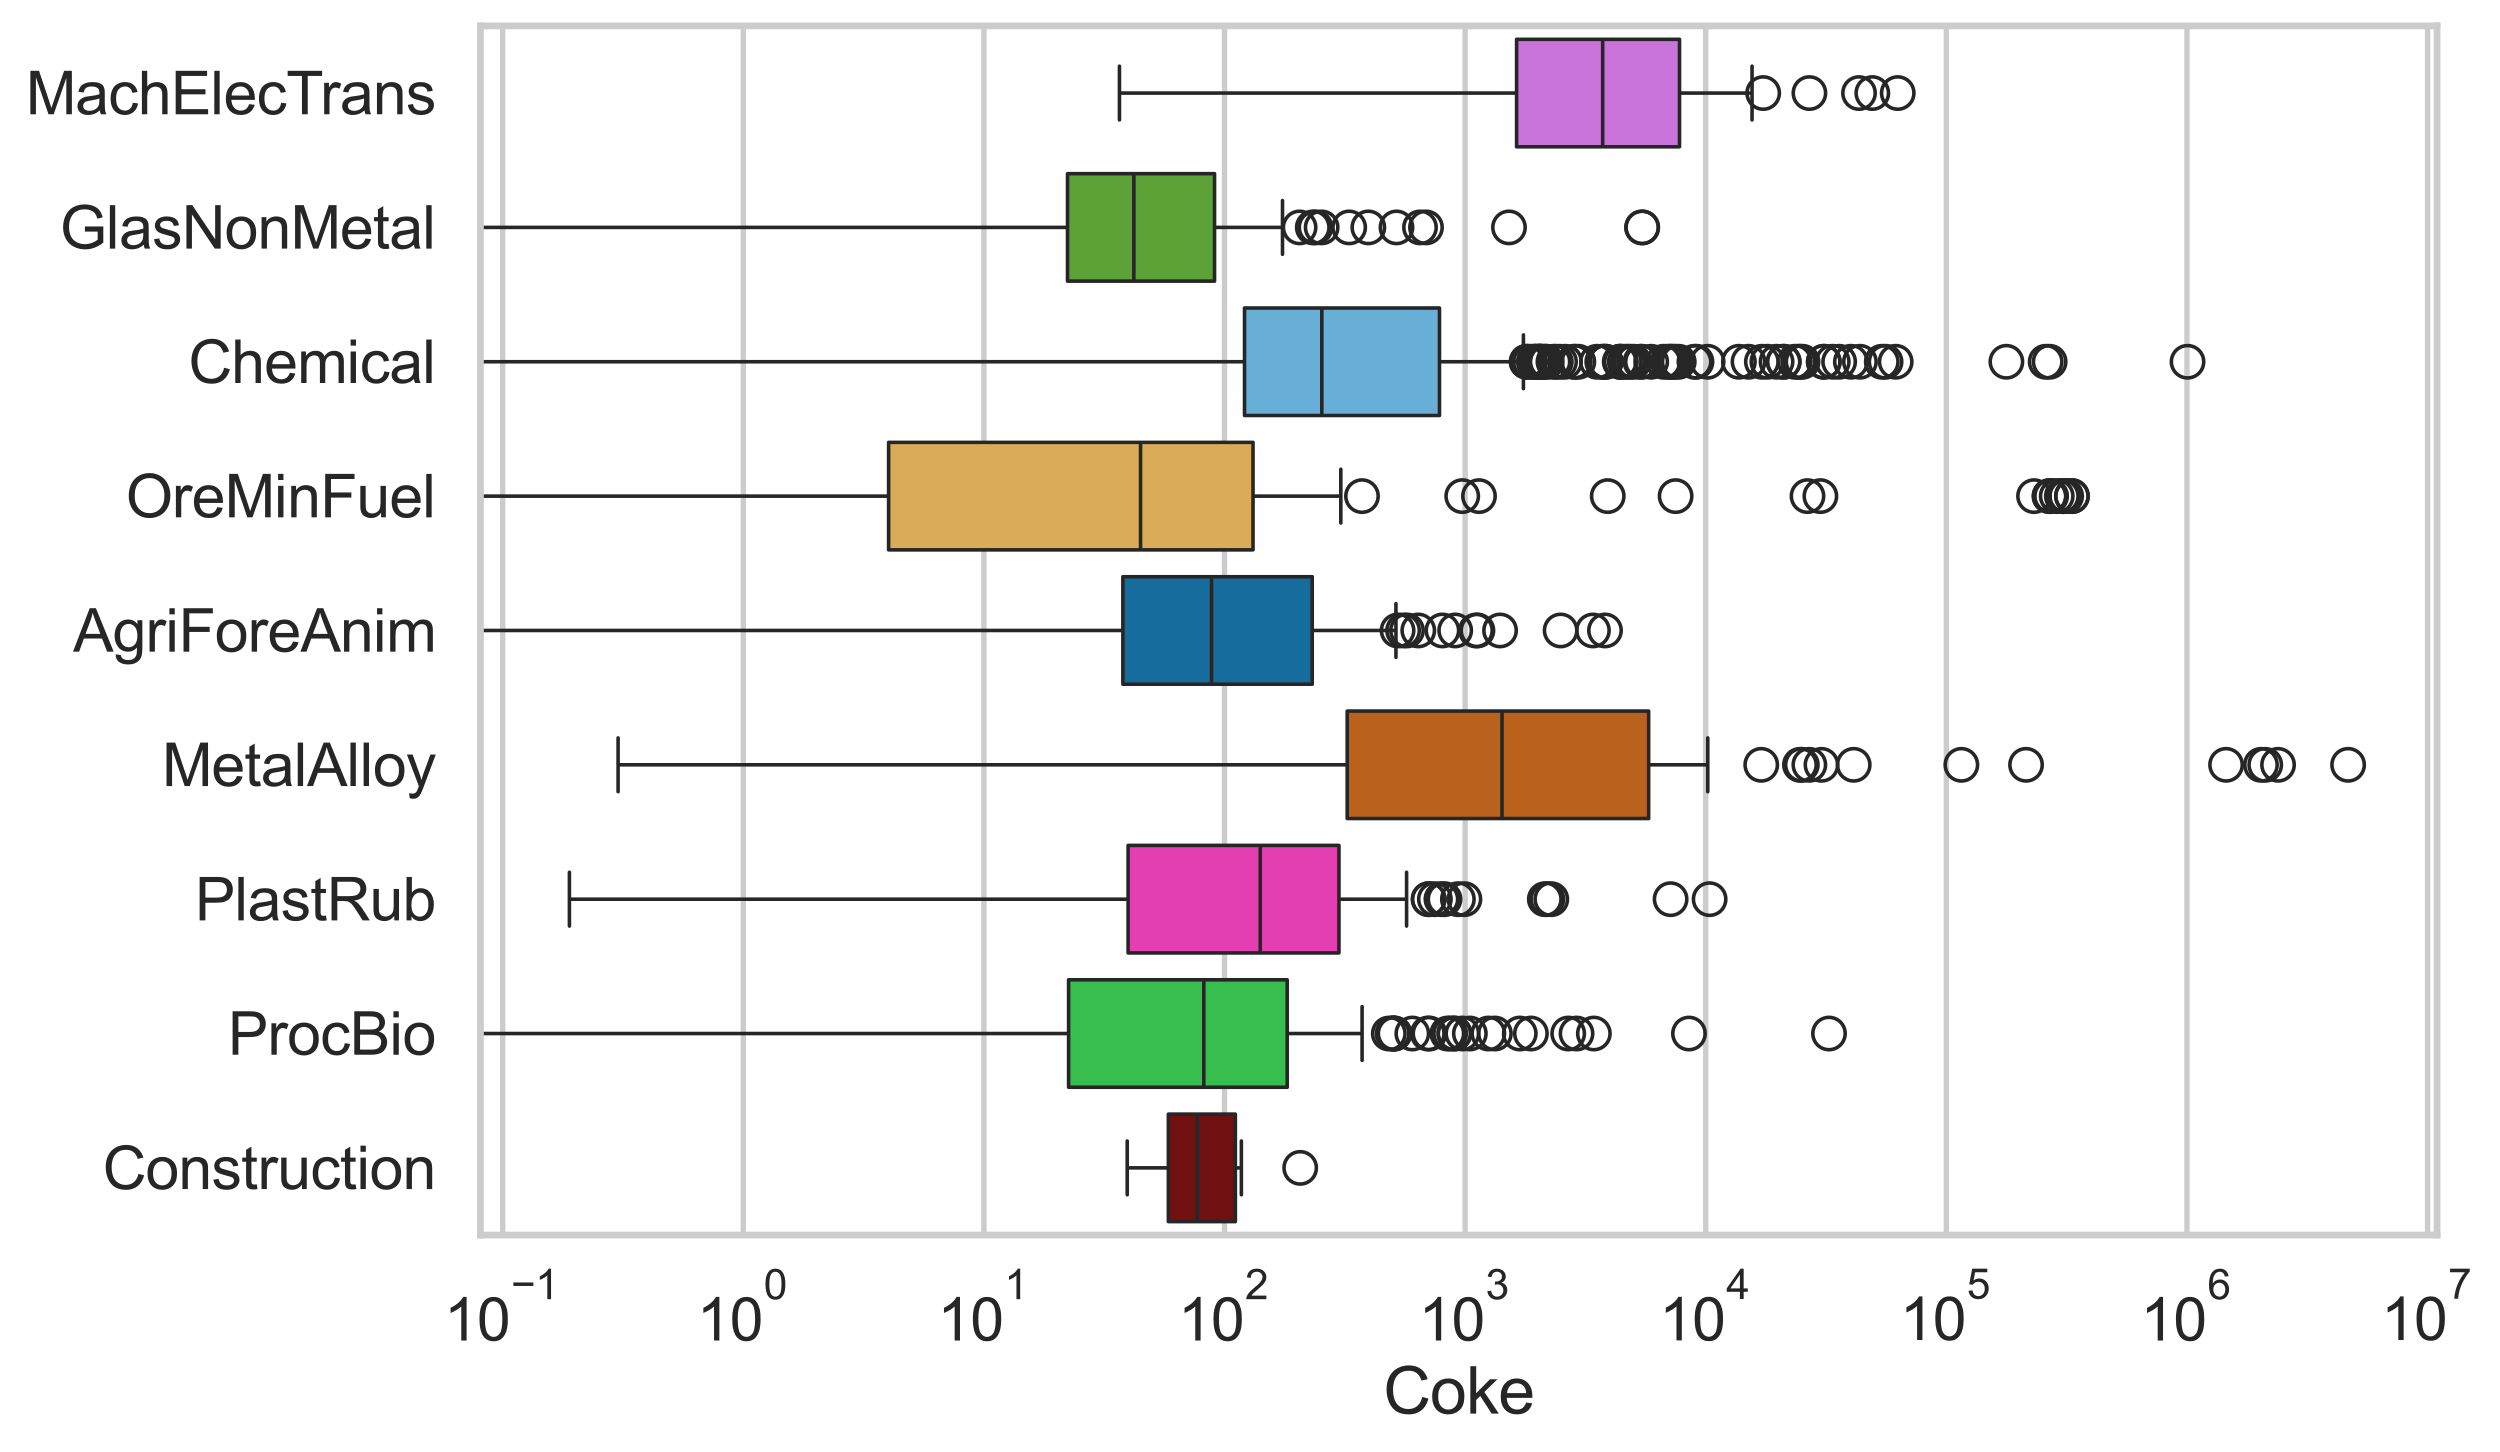 <?xml version="1.0" encoding="utf-8" standalone="no"?>
<!DOCTYPE svg PUBLIC "-//W3C//DTD SVG 1.1//EN"
  "http://www.w3.org/Graphics/SVG/1.1/DTD/svg11.dtd">
<svg xmlns:xlink="http://www.w3.org/1999/xlink" width="695.647pt" height="404.121pt" viewBox="0 0 695.647 404.121" xmlns="http://www.w3.org/2000/svg" version="1.1">
 <defs>
  <style type="text/css">*{stroke-linejoin: round; stroke-linecap: butt}</style>
 </defs>
 <g id="figure_1">
  <g id="patch_1">
   <path d="M 0 404.121 
L 695.647 404.121 
L 695.647 0 
L 0 0 
z
" style="fill: #ffffff"/>
  </g>
  <g id="axes_1">
   <g id="patch_2">
    <path d="M 133.697 343.665 
L 678.13 343.665 
L 678.13 7.2 
L 133.697 7.2 
z
" style="fill: #ffffff"/>
   </g>
   <g id="matplotlib.axis_1">
    <g id="xtick_1">
     <g id="line2d_1">
      <path d="M 139.877 343.665 
L 139.877 7.2 
" clip-path="url(#p44dc397364)" style="fill: none; stroke: #cccccc; stroke-width: 1.5; stroke-linecap: round"/>
     </g>
     <g id="text_1">
      <!-- $\mathdefault{10^{-1}}$ -->
      <g style="fill: #262626" transform="translate(123.542 373.18) scale(0.165 -0.165)">
       <defs>
        <path id="ArialMT-31" d="M 2384 0 
L 1822 0 
L 1822 3584 
Q 1619 3391 1289 3197 
Q 959 3003 697 2906 
L 697 3450 
Q 1169 3672 1522 3987 
Q 1875 4303 2022 4600 
L 2384 4600 
L 2384 0 
z
" transform="scale(0.016)"/>
        <path id="ArialMT-30" d="M 266 2259 
Q 266 3072 433 3567 
Q 600 4063 929 4331 
Q 1259 4600 1759 4600 
Q 2128 4600 2406 4451 
Q 2684 4303 2865 4023 
Q 3047 3744 3150 3342 
Q 3253 2941 3253 2259 
Q 3253 1453 3087 958 
Q 2922 463 2592 192 
Q 2263 -78 1759 -78 
Q 1097 -78 719 397 
Q 266 969 266 2259 
z
M 844 2259 
Q 844 1131 1108 757 
Q 1372 384 1759 384 
Q 2147 384 2411 759 
Q 2675 1134 2675 2259 
Q 2675 3391 2411 3762 
Q 2147 4134 1753 4134 
Q 1366 4134 1134 3806 
Q 844 3388 844 2259 
z
" transform="scale(0.016)"/>
        <path id="ArialMT-2212" d="M 3381 1997 
L 356 1997 
L 356 2522 
L 3381 2522 
L 3381 1997 
z
" transform="scale(0.016)"/>
       </defs>
       <use xlink:href="#ArialMT-31" transform="translate(0 0.994)"/>
       <use xlink:href="#ArialMT-30" transform="translate(55.615 0.994)"/>
       <use xlink:href="#ArialMT-2212" transform="translate(112.973 70.688) scale(0.7)"/>
       <use xlink:href="#ArialMT-31" transform="translate(153.852 70.688) scale(0.7)"/>
      </g>
     </g>
    </g>
    <g id="xtick_2">
     <g id="line2d_2">
      <path d="M 206.829 343.665 
L 206.829 7.2 
" clip-path="url(#p44dc397364)" style="fill: none; stroke: #cccccc; stroke-width: 1.5; stroke-linecap: round"/>
     </g>
     <g id="text_2">
      <!-- $\mathdefault{10^{0}}$ -->
      <g style="fill: #262626" transform="translate(193.876 373.18) scale(0.165 -0.165)">
       <use xlink:href="#ArialMT-31" transform="translate(0 0.994)"/>
       <use xlink:href="#ArialMT-30" transform="translate(55.615 0.994)"/>
       <use xlink:href="#ArialMT-30" transform="translate(112.973 70.688) scale(0.7)"/>
      </g>
     </g>
    </g>
    <g id="xtick_3">
     <g id="line2d_3">
      <path d="M 273.781 343.665 
L 273.781 7.2 
" clip-path="url(#p44dc397364)" style="fill: none; stroke: #cccccc; stroke-width: 1.5; stroke-linecap: round"/>
     </g>
     <g id="text_3">
      <!-- $\mathdefault{10^{1}}$ -->
      <g style="fill: #262626" transform="translate(260.829 373.18) scale(0.165 -0.165)">
       <use xlink:href="#ArialMT-31" transform="translate(0 0.994)"/>
       <use xlink:href="#ArialMT-30" transform="translate(55.615 0.994)"/>
       <use xlink:href="#ArialMT-31" transform="translate(112.973 70.688) scale(0.7)"/>
      </g>
     </g>
    </g>
    <g id="xtick_4">
     <g id="line2d_4">
      <path d="M 340.733 343.665 
L 340.733 7.2 
" clip-path="url(#p44dc397364)" style="fill: none; stroke: #cccccc; stroke-width: 1.5; stroke-linecap: round"/>
     </g>
     <g id="text_4">
      <!-- $\mathdefault{10^{2}}$ -->
      <g style="fill: #262626" transform="translate(327.781 373.18) scale(0.165 -0.165)">
       <defs>
        <path id="ArialMT-32" d="M 3222 541 
L 3222 0 
L 194 0 
Q 188 203 259 391 
Q 375 700 629 1000 
Q 884 1300 1366 1694 
Q 2113 2306 2375 2664 
Q 2638 3022 2638 3341 
Q 2638 3675 2398 3904 
Q 2159 4134 1775 4134 
Q 1369 4134 1125 3890 
Q 881 3647 878 3216 
L 300 3275 
Q 359 3922 746 4261 
Q 1134 4600 1788 4600 
Q 2447 4600 2831 4234 
Q 3216 3869 3216 3328 
Q 3216 3053 3103 2787 
Q 2991 2522 2730 2228 
Q 2469 1934 1863 1422 
Q 1356 997 1212 845 
Q 1069 694 975 541 
L 3222 541 
z
" transform="scale(0.016)"/>
       </defs>
       <use xlink:href="#ArialMT-31" transform="translate(0 0.994)"/>
       <use xlink:href="#ArialMT-30" transform="translate(55.615 0.994)"/>
       <use xlink:href="#ArialMT-32" transform="translate(112.973 70.688) scale(0.7)"/>
      </g>
     </g>
    </g>
    <g id="xtick_5">
     <g id="line2d_5">
      <path d="M 407.685 343.665 
L 407.685 7.2 
" clip-path="url(#p44dc397364)" style="fill: none; stroke: #cccccc; stroke-width: 1.5; stroke-linecap: round"/>
     </g>
     <g id="text_5">
      <!-- $\mathdefault{10^{3}}$ -->
      <g style="fill: #262626" transform="translate(394.733 373.18) scale(0.165 -0.165)">
       <defs>
        <path id="ArialMT-33" d="M 269 1209 
L 831 1284 
Q 928 806 1161 595 
Q 1394 384 1728 384 
Q 2125 384 2398 659 
Q 2672 934 2672 1341 
Q 2672 1728 2419 1979 
Q 2166 2231 1775 2231 
Q 1616 2231 1378 2169 
L 1441 2663 
Q 1497 2656 1531 2656 
Q 1891 2656 2178 2843 
Q 2466 3031 2466 3422 
Q 2466 3731 2256 3934 
Q 2047 4138 1716 4138 
Q 1388 4138 1169 3931 
Q 950 3725 888 3313 
L 325 3413 
Q 428 3978 793 4289 
Q 1159 4600 1703 4600 
Q 2078 4600 2393 4439 
Q 2709 4278 2876 4000 
Q 3044 3722 3044 3409 
Q 3044 3113 2884 2869 
Q 2725 2625 2413 2481 
Q 2819 2388 3044 2092 
Q 3269 1797 3269 1353 
Q 3269 753 2831 336 
Q 2394 -81 1725 -81 
Q 1122 -81 723 278 
Q 325 638 269 1209 
z
" transform="scale(0.016)"/>
       </defs>
       <use xlink:href="#ArialMT-31" transform="translate(0 0.994)"/>
       <use xlink:href="#ArialMT-30" transform="translate(55.615 0.994)"/>
       <use xlink:href="#ArialMT-33" transform="translate(112.973 70.688) scale(0.7)"/>
      </g>
     </g>
    </g>
    <g id="xtick_6">
     <g id="line2d_6">
      <path d="M 474.638 343.665 
L 474.638 7.2 
" clip-path="url(#p44dc397364)" style="fill: none; stroke: #cccccc; stroke-width: 1.5; stroke-linecap: round"/>
     </g>
     <g id="text_6">
      <!-- $\mathdefault{10^{4}}$ -->
      <g style="fill: #262626" transform="translate(461.685 373.015) scale(0.165 -0.165)">
       <defs>
        <path id="ArialMT-34" d="M 2069 0 
L 2069 1097 
L 81 1097 
L 81 1613 
L 2172 4581 
L 2631 4581 
L 2631 1613 
L 3250 1613 
L 3250 1097 
L 2631 1097 
L 2631 0 
L 2069 0 
z
M 2069 1613 
L 2069 3678 
L 634 1613 
L 2069 1613 
z
" transform="scale(0.016)"/>
       </defs>
       <use xlink:href="#ArialMT-31" transform="translate(0 0.202)"/>
       <use xlink:href="#ArialMT-30" transform="translate(55.615 0.202)"/>
       <use xlink:href="#ArialMT-34" transform="translate(112.973 69.895) scale(0.7)"/>
      </g>
     </g>
    </g>
    <g id="xtick_7">
     <g id="line2d_7">
      <path d="M 541.59 343.665 
L 541.59 7.2 
" clip-path="url(#p44dc397364)" style="fill: none; stroke: #cccccc; stroke-width: 1.5; stroke-linecap: round"/>
     </g>
     <g id="text_7">
      <!-- $\mathdefault{10^{5}}$ -->
      <g style="fill: #262626" transform="translate(528.637 373.015) scale(0.165 -0.165)">
       <defs>
        <path id="ArialMT-35" d="M 266 1200 
L 856 1250 
Q 922 819 1161 601 
Q 1400 384 1738 384 
Q 2144 384 2425 690 
Q 2706 997 2706 1503 
Q 2706 1984 2436 2262 
Q 2166 2541 1728 2541 
Q 1456 2541 1237 2417 
Q 1019 2294 894 2097 
L 366 2166 
L 809 4519 
L 3088 4519 
L 3088 3981 
L 1259 3981 
L 1013 2750 
Q 1425 3038 1878 3038 
Q 2478 3038 2890 2622 
Q 3303 2206 3303 1553 
Q 3303 931 2941 478 
Q 2500 -78 1738 -78 
Q 1113 -78 717 272 
Q 322 622 266 1200 
z
" transform="scale(0.016)"/>
       </defs>
       <use xlink:href="#ArialMT-31" transform="translate(0 0.88)"/>
       <use xlink:href="#ArialMT-30" transform="translate(55.615 0.88)"/>
       <use xlink:href="#ArialMT-35" transform="translate(112.973 70.573) scale(0.7)"/>
      </g>
     </g>
    </g>
    <g id="xtick_8">
     <g id="line2d_8">
      <path d="M 608.542 343.665 
L 608.542 7.2 
" clip-path="url(#p44dc397364)" style="fill: none; stroke: #cccccc; stroke-width: 1.5; stroke-linecap: round"/>
     </g>
     <g id="text_8">
      <!-- $\mathdefault{10^{6}}$ -->
      <g style="fill: #262626" transform="translate(595.589 373.18) scale(0.165 -0.165)">
       <defs>
        <path id="ArialMT-36" d="M 3184 3459 
L 2625 3416 
Q 2550 3747 2413 3897 
Q 2184 4138 1850 4138 
Q 1581 4138 1378 3988 
Q 1113 3794 959 3422 
Q 806 3050 800 2363 
Q 1003 2672 1297 2822 
Q 1591 2972 1913 2972 
Q 2475 2972 2870 2558 
Q 3266 2144 3266 1488 
Q 3266 1056 3080 686 
Q 2894 316 2569 119 
Q 2244 -78 1831 -78 
Q 1128 -78 684 439 
Q 241 956 241 2144 
Q 241 3472 731 4075 
Q 1159 4600 1884 4600 
Q 2425 4600 2770 4297 
Q 3116 3994 3184 3459 
z
M 888 1484 
Q 888 1194 1011 928 
Q 1134 663 1356 523 
Q 1578 384 1822 384 
Q 2178 384 2434 671 
Q 2691 959 2691 1453 
Q 2691 1928 2437 2201 
Q 2184 2475 1800 2475 
Q 1419 2475 1153 2201 
Q 888 1928 888 1484 
z
" transform="scale(0.016)"/>
       </defs>
       <use xlink:href="#ArialMT-31" transform="translate(0 0.994)"/>
       <use xlink:href="#ArialMT-30" transform="translate(55.615 0.994)"/>
       <use xlink:href="#ArialMT-36" transform="translate(112.973 70.688) scale(0.7)"/>
      </g>
     </g>
    </g>
    <g id="xtick_9">
     <g id="line2d_9">
      <path d="M 675.494 343.665 
L 675.494 7.2 
" clip-path="url(#p44dc397364)" style="fill: none; stroke: #cccccc; stroke-width: 1.5; stroke-linecap: round"/>
     </g>
     <g id="text_9">
      <!-- $\mathdefault{10^{7}}$ -->
      <g style="fill: #262626" transform="translate(662.542 373.015) scale(0.165 -0.165)">
       <defs>
        <path id="ArialMT-37" d="M 303 3981 
L 303 4522 
L 3269 4522 
L 3269 4084 
Q 2831 3619 2401 2847 
Q 1972 2075 1738 1259 
Q 1569 684 1522 0 
L 944 0 
Q 953 541 1156 1306 
Q 1359 2072 1739 2783 
Q 2119 3494 2547 3981 
L 303 3981 
z
" transform="scale(0.016)"/>
       </defs>
       <use xlink:href="#ArialMT-31" transform="translate(0 0.847)"/>
       <use xlink:href="#ArialMT-30" transform="translate(55.615 0.847)"/>
       <use xlink:href="#ArialMT-37" transform="translate(112.973 70.541) scale(0.7)"/>
      </g>
     </g>
    </g>
    <g id="xtick_10"/>
    <g id="xtick_11"/>
    <g id="xtick_12"/>
    <g id="xtick_13"/>
    <g id="xtick_14"/>
    <g id="xtick_15"/>
    <g id="xtick_16"/>
    <g id="xtick_17"/>
    <g id="xtick_18"/>
    <g id="xtick_19"/>
    <g id="xtick_20"/>
    <g id="xtick_21"/>
    <g id="xtick_22"/>
    <g id="xtick_23"/>
    <g id="xtick_24"/>
    <g id="xtick_25"/>
    <g id="xtick_26"/>
    <g id="xtick_27"/>
    <g id="xtick_28"/>
    <g id="xtick_29"/>
    <g id="xtick_30"/>
    <g id="xtick_31"/>
    <g id="xtick_32"/>
    <g id="xtick_33"/>
    <g id="xtick_34"/>
    <g id="xtick_35"/>
    <g id="xtick_36"/>
    <g id="xtick_37"/>
    <g id="xtick_38"/>
    <g id="xtick_39"/>
    <g id="xtick_40"/>
    <g id="xtick_41"/>
    <g id="xtick_42"/>
    <g id="xtick_43"/>
    <g id="xtick_44"/>
    <g id="xtick_45"/>
    <g id="xtick_46"/>
    <g id="xtick_47"/>
    <g id="xtick_48"/>
    <g id="xtick_49"/>
    <g id="xtick_50"/>
    <g id="xtick_51"/>
    <g id="xtick_52"/>
    <g id="xtick_53"/>
    <g id="xtick_54"/>
    <g id="xtick_55"/>
    <g id="xtick_56"/>
    <g id="xtick_57"/>
    <g id="xtick_58"/>
    <g id="xtick_59"/>
    <g id="xtick_60"/>
    <g id="xtick_61"/>
    <g id="xtick_62"/>
    <g id="xtick_63"/>
    <g id="xtick_64"/>
    <g id="xtick_65"/>
    <g id="xtick_66"/>
    <g id="xtick_67"/>
    <g id="xtick_68"/>
    <g id="xtick_69"/>
    <g id="xtick_70"/>
    <g id="xtick_71"/>
    <g id="xtick_72"/>
    <g id="xtick_73"/>
    <g id="xtick_74"/>
    <g id="text_10">
     <!-- Coke -->
     <g style="fill: #262626" transform="translate(384.904 393.344) scale(0.18 -0.18)">
      <defs>
       <path id="ArialMT-43" d="M 3763 1606 
L 4369 1453 
Q 4178 706 3683 314 
Q 3188 -78 2472 -78 
Q 1731 -78 1267 223 
Q 803 525 561 1097 
Q 319 1669 319 2325 
Q 319 3041 592 3573 
Q 866 4106 1370 4382 
Q 1875 4659 2481 4659 
Q 3169 4659 3637 4309 
Q 4106 3959 4291 3325 
L 3694 3184 
Q 3534 3684 3231 3912 
Q 2928 4141 2469 4141 
Q 1941 4141 1586 3887 
Q 1231 3634 1087 3207 
Q 944 2781 944 2328 
Q 944 1744 1114 1308 
Q 1284 872 1643 656 
Q 2003 441 2422 441 
Q 2931 441 3284 734 
Q 3638 1028 3763 1606 
z
" transform="scale(0.016)"/>
       <path id="ArialMT-6f" d="M 213 1659 
Q 213 2581 725 3025 
Q 1153 3394 1769 3394 
Q 2453 3394 2887 2945 
Q 3322 2497 3322 1706 
Q 3322 1066 3130 698 
Q 2938 331 2570 128 
Q 2203 -75 1769 -75 
Q 1072 -75 642 372 
Q 213 819 213 1659 
z
M 791 1659 
Q 791 1022 1069 705 
Q 1347 388 1769 388 
Q 2188 388 2466 706 
Q 2744 1025 2744 1678 
Q 2744 2294 2464 2611 
Q 2184 2928 1769 2928 
Q 1347 2928 1069 2612 
Q 791 2297 791 1659 
z
" transform="scale(0.016)"/>
       <path id="ArialMT-6b" d="M 425 0 
L 425 4581 
L 988 4581 
L 988 1969 
L 2319 3319 
L 3047 3319 
L 1778 2088 
L 3175 0 
L 2481 0 
L 1384 1697 
L 988 1316 
L 988 0 
L 425 0 
z
" transform="scale(0.016)"/>
       <path id="ArialMT-65" d="M 2694 1069 
L 3275 997 
Q 3138 488 2766 206 
Q 2394 -75 1816 -75 
Q 1088 -75 661 373 
Q 234 822 234 1631 
Q 234 2469 665 2931 
Q 1097 3394 1784 3394 
Q 2450 3394 2872 2941 
Q 3294 2488 3294 1666 
Q 3294 1616 3291 1516 
L 816 1516 
Q 847 969 1125 678 
Q 1403 388 1819 388 
Q 2128 388 2347 550 
Q 2566 713 2694 1069 
z
M 847 1978 
L 2700 1978 
Q 2663 2397 2488 2606 
Q 2219 2931 1791 2931 
Q 1403 2931 1139 2672 
Q 875 2413 847 1978 
z
" transform="scale(0.016)"/>
      </defs>
      <use xlink:href="#ArialMT-43"/>
      <use xlink:href="#ArialMT-6f" transform="translate(72.217 0)"/>
      <use xlink:href="#ArialMT-6b" transform="translate(127.832 0)"/>
      <use xlink:href="#ArialMT-65" transform="translate(177.832 0)"/>
     </g>
    </g>
   </g>
   <g id="matplotlib.axis_2">
    <g id="ytick_1">
     <g id="text_11">
      <!-- MachElecTrans -->
      <g style="fill: #262626" transform="translate(7.2 31.798) scale(0.165 -0.165)">
       <defs>
        <path id="ArialMT-4d" d="M 475 0 
L 475 4581 
L 1388 4581 
L 2472 1338 
Q 2622 884 2691 659 
Q 2769 909 2934 1394 
L 4031 4581 
L 4847 4581 
L 4847 0 
L 4263 0 
L 4263 3834 
L 2931 0 
L 2384 0 
L 1059 3900 
L 1059 0 
L 475 0 
z
" transform="scale(0.016)"/>
        <path id="ArialMT-61" d="M 2588 409 
Q 2275 144 1986 34 
Q 1697 -75 1366 -75 
Q 819 -75 525 192 
Q 231 459 231 875 
Q 231 1119 342 1320 
Q 453 1522 633 1644 
Q 813 1766 1038 1828 
Q 1203 1872 1538 1913 
Q 2219 1994 2541 2106 
Q 2544 2222 2544 2253 
Q 2544 2597 2384 2738 
Q 2169 2928 1744 2928 
Q 1347 2928 1158 2789 
Q 969 2650 878 2297 
L 328 2372 
Q 403 2725 575 2942 
Q 747 3159 1072 3276 
Q 1397 3394 1825 3394 
Q 2250 3394 2515 3294 
Q 2781 3194 2906 3042 
Q 3031 2891 3081 2659 
Q 3109 2516 3109 2141 
L 3109 1391 
Q 3109 606 3145 398 
Q 3181 191 3288 0 
L 2700 0 
Q 2613 175 2588 409 
z
M 2541 1666 
Q 2234 1541 1622 1453 
Q 1275 1403 1131 1340 
Q 988 1278 909 1158 
Q 831 1038 831 891 
Q 831 666 1001 516 
Q 1172 366 1500 366 
Q 1825 366 2078 508 
Q 2331 650 2450 897 
Q 2541 1088 2541 1459 
L 2541 1666 
z
" transform="scale(0.016)"/>
        <path id="ArialMT-63" d="M 2588 1216 
L 3141 1144 
Q 3050 572 2676 248 
Q 2303 -75 1759 -75 
Q 1078 -75 664 370 
Q 250 816 250 1647 
Q 250 2184 428 2587 
Q 606 2991 970 3192 
Q 1334 3394 1763 3394 
Q 2303 3394 2647 3120 
Q 2991 2847 3088 2344 
L 2541 2259 
Q 2463 2594 2264 2762 
Q 2066 2931 1784 2931 
Q 1359 2931 1093 2626 
Q 828 2322 828 1663 
Q 828 994 1084 691 
Q 1341 388 1753 388 
Q 2084 388 2306 591 
Q 2528 794 2588 1216 
z
" transform="scale(0.016)"/>
        <path id="ArialMT-68" d="M 422 0 
L 422 4581 
L 984 4581 
L 984 2938 
Q 1378 3394 1978 3394 
Q 2347 3394 2619 3248 
Q 2891 3103 3008 2847 
Q 3125 2591 3125 2103 
L 3125 0 
L 2563 0 
L 2563 2103 
Q 2563 2525 2380 2717 
Q 2197 2909 1863 2909 
Q 1613 2909 1392 2779 
Q 1172 2650 1078 2428 
Q 984 2206 984 1816 
L 984 0 
L 422 0 
z
" transform="scale(0.016)"/>
        <path id="ArialMT-45" d="M 506 0 
L 506 4581 
L 3819 4581 
L 3819 4041 
L 1113 4041 
L 1113 2638 
L 3647 2638 
L 3647 2100 
L 1113 2100 
L 1113 541 
L 3925 541 
L 3925 0 
L 506 0 
z
" transform="scale(0.016)"/>
        <path id="ArialMT-6c" d="M 409 0 
L 409 4581 
L 972 4581 
L 972 0 
L 409 0 
z
" transform="scale(0.016)"/>
        <path id="ArialMT-54" d="M 1659 0 
L 1659 4041 
L 150 4041 
L 150 4581 
L 3781 4581 
L 3781 4041 
L 2266 4041 
L 2266 0 
L 1659 0 
z
" transform="scale(0.016)"/>
        <path id="ArialMT-72" d="M 416 0 
L 416 3319 
L 922 3319 
L 922 2816 
Q 1116 3169 1280 3281 
Q 1444 3394 1641 3394 
Q 1925 3394 2219 3213 
L 2025 2691 
Q 1819 2813 1613 2813 
Q 1428 2813 1281 2702 
Q 1134 2591 1072 2394 
Q 978 2094 978 1738 
L 978 0 
L 416 0 
z
" transform="scale(0.016)"/>
        <path id="ArialMT-6e" d="M 422 0 
L 422 3319 
L 928 3319 
L 928 2847 
Q 1294 3394 1984 3394 
Q 2284 3394 2536 3286 
Q 2788 3178 2913 3003 
Q 3038 2828 3088 2588 
Q 3119 2431 3119 2041 
L 3119 0 
L 2556 0 
L 2556 2019 
Q 2556 2363 2490 2533 
Q 2425 2703 2258 2804 
Q 2091 2906 1866 2906 
Q 1506 2906 1245 2678 
Q 984 2450 984 1813 
L 984 0 
L 422 0 
z
" transform="scale(0.016)"/>
        <path id="ArialMT-73" d="M 197 991 
L 753 1078 
Q 800 744 1014 566 
Q 1228 388 1613 388 
Q 2000 388 2187 545 
Q 2375 703 2375 916 
Q 2375 1106 2209 1216 
Q 2094 1291 1634 1406 
Q 1016 1563 777 1677 
Q 538 1791 414 1992 
Q 291 2194 291 2438 
Q 291 2659 392 2848 
Q 494 3038 669 3163 
Q 800 3259 1026 3326 
Q 1253 3394 1513 3394 
Q 1903 3394 2198 3281 
Q 2494 3169 2634 2976 
Q 2775 2784 2828 2463 
L 2278 2388 
Q 2241 2644 2061 2787 
Q 1881 2931 1553 2931 
Q 1166 2931 1000 2803 
Q 834 2675 834 2503 
Q 834 2394 903 2306 
Q 972 2216 1119 2156 
Q 1203 2125 1616 2013 
Q 2213 1853 2448 1751 
Q 2684 1650 2818 1456 
Q 2953 1263 2953 975 
Q 2953 694 2789 445 
Q 2625 197 2315 61 
Q 2006 -75 1616 -75 
Q 969 -75 630 194 
Q 291 463 197 991 
z
" transform="scale(0.016)"/>
       </defs>
       <use xlink:href="#ArialMT-4d"/>
       <use xlink:href="#ArialMT-61" transform="translate(83.301 0)"/>
       <use xlink:href="#ArialMT-63" transform="translate(138.916 0)"/>
       <use xlink:href="#ArialMT-68" transform="translate(188.916 0)"/>
       <use xlink:href="#ArialMT-45" transform="translate(244.531 0)"/>
       <use xlink:href="#ArialMT-6c" transform="translate(311.23 0)"/>
       <use xlink:href="#ArialMT-65" transform="translate(333.447 0)"/>
       <use xlink:href="#ArialMT-63" transform="translate(389.062 0)"/>
       <use xlink:href="#ArialMT-54" transform="translate(439.062 0)"/>
       <use xlink:href="#ArialMT-72" transform="translate(496.396 0)"/>
       <use xlink:href="#ArialMT-61" transform="translate(529.697 0)"/>
       <use xlink:href="#ArialMT-6e" transform="translate(585.312 0)"/>
       <use xlink:href="#ArialMT-73" transform="translate(640.928 0)"/>
      </g>
     </g>
    </g>
    <g id="ytick_2">
     <g id="text_12">
      <!-- GlasNonMetal -->
      <g style="fill: #262626" transform="translate(16.659 69.183) scale(0.165 -0.165)">
       <defs>
        <path id="ArialMT-47" d="M 2638 1797 
L 2638 2334 
L 4578 2338 
L 4578 638 
Q 4131 281 3656 101 
Q 3181 -78 2681 -78 
Q 2006 -78 1454 211 
Q 903 500 622 1047 
Q 341 1594 341 2269 
Q 341 2938 620 3517 
Q 900 4097 1425 4378 
Q 1950 4659 2634 4659 
Q 3131 4659 3532 4498 
Q 3934 4338 4162 4050 
Q 4391 3763 4509 3300 
L 3963 3150 
Q 3859 3500 3706 3700 
Q 3553 3900 3268 4020 
Q 2984 4141 2638 4141 
Q 2222 4141 1919 4014 
Q 1616 3888 1430 3681 
Q 1244 3475 1141 3228 
Q 966 2803 966 2306 
Q 966 1694 1177 1281 
Q 1388 869 1791 669 
Q 2194 469 2647 469 
Q 3041 469 3416 620 
Q 3791 772 3984 944 
L 3984 1797 
L 2638 1797 
z
" transform="scale(0.016)"/>
        <path id="ArialMT-4e" d="M 488 0 
L 488 4581 
L 1109 4581 
L 3516 984 
L 3516 4581 
L 4097 4581 
L 4097 0 
L 3475 0 
L 1069 3600 
L 1069 0 
L 488 0 
z
" transform="scale(0.016)"/>
        <path id="ArialMT-74" d="M 1650 503 
L 1731 6 
Q 1494 -44 1306 -44 
Q 1000 -44 831 53 
Q 663 150 594 308 
Q 525 466 525 972 
L 525 2881 
L 113 2881 
L 113 3319 
L 525 3319 
L 525 4141 
L 1084 4478 
L 1084 3319 
L 1650 3319 
L 1650 2881 
L 1084 2881 
L 1084 941 
Q 1084 700 1114 631 
Q 1144 563 1211 522 
Q 1278 481 1403 481 
Q 1497 481 1650 503 
z
" transform="scale(0.016)"/>
       </defs>
       <use xlink:href="#ArialMT-47"/>
       <use xlink:href="#ArialMT-6c" transform="translate(77.783 0)"/>
       <use xlink:href="#ArialMT-61" transform="translate(100 0)"/>
       <use xlink:href="#ArialMT-73" transform="translate(155.615 0)"/>
       <use xlink:href="#ArialMT-4e" transform="translate(205.615 0)"/>
       <use xlink:href="#ArialMT-6f" transform="translate(277.832 0)"/>
       <use xlink:href="#ArialMT-6e" transform="translate(333.447 0)"/>
       <use xlink:href="#ArialMT-4d" transform="translate(389.062 0)"/>
       <use xlink:href="#ArialMT-65" transform="translate(472.363 0)"/>
       <use xlink:href="#ArialMT-74" transform="translate(527.979 0)"/>
       <use xlink:href="#ArialMT-61" transform="translate(555.762 0)"/>
       <use xlink:href="#ArialMT-6c" transform="translate(611.377 0)"/>
      </g>
     </g>
    </g>
    <g id="ytick_3">
     <g id="text_13">
      <!-- Chemical -->
      <g style="fill: #262626" transform="translate(52.428 106.568) scale(0.165 -0.165)">
       <defs>
        <path id="ArialMT-6d" d="M 422 0 
L 422 3319 
L 925 3319 
L 925 2853 
Q 1081 3097 1340 3245 
Q 1600 3394 1931 3394 
Q 2300 3394 2536 3241 
Q 2772 3088 2869 2813 
Q 3263 3394 3894 3394 
Q 4388 3394 4653 3120 
Q 4919 2847 4919 2278 
L 4919 0 
L 4359 0 
L 4359 2091 
Q 4359 2428 4304 2576 
Q 4250 2725 4106 2815 
Q 3963 2906 3769 2906 
Q 3419 2906 3187 2673 
Q 2956 2441 2956 1928 
L 2956 0 
L 2394 0 
L 2394 2156 
Q 2394 2531 2256 2718 
Q 2119 2906 1806 2906 
Q 1569 2906 1367 2781 
Q 1166 2656 1075 2415 
Q 984 2175 984 1722 
L 984 0 
L 422 0 
z
" transform="scale(0.016)"/>
        <path id="ArialMT-69" d="M 425 3934 
L 425 4581 
L 988 4581 
L 988 3934 
L 425 3934 
z
M 425 0 
L 425 3319 
L 988 3319 
L 988 0 
L 425 0 
z
" transform="scale(0.016)"/>
       </defs>
       <use xlink:href="#ArialMT-43"/>
       <use xlink:href="#ArialMT-68" transform="translate(72.217 0)"/>
       <use xlink:href="#ArialMT-65" transform="translate(127.832 0)"/>
       <use xlink:href="#ArialMT-6d" transform="translate(183.447 0)"/>
       <use xlink:href="#ArialMT-69" transform="translate(266.748 0)"/>
       <use xlink:href="#ArialMT-63" transform="translate(288.965 0)"/>
       <use xlink:href="#ArialMT-61" transform="translate(338.965 0)"/>
       <use xlink:href="#ArialMT-6c" transform="translate(394.58 0)"/>
      </g>
     </g>
    </g>
    <g id="ytick_4">
     <g id="text_14">
      <!-- OreMinFuel -->
      <g style="fill: #262626" transform="translate(35.013 143.953) scale(0.165 -0.165)">
       <defs>
        <path id="ArialMT-4f" d="M 309 2231 
Q 309 3372 921 4017 
Q 1534 4663 2503 4663 
Q 3138 4663 3647 4359 
Q 4156 4056 4423 3514 
Q 4691 2972 4691 2284 
Q 4691 1588 4409 1038 
Q 4128 488 3612 205 
Q 3097 -78 2500 -78 
Q 1853 -78 1343 234 
Q 834 547 571 1087 
Q 309 1628 309 2231 
z
M 934 2222 
Q 934 1394 1379 917 
Q 1825 441 2497 441 
Q 3181 441 3623 922 
Q 4066 1403 4066 2288 
Q 4066 2847 3877 3264 
Q 3688 3681 3323 3911 
Q 2959 4141 2506 4141 
Q 1863 4141 1398 3698 
Q 934 3256 934 2222 
z
" transform="scale(0.016)"/>
        <path id="ArialMT-46" d="M 525 0 
L 525 4581 
L 3616 4581 
L 3616 4041 
L 1131 4041 
L 1131 2622 
L 3281 2622 
L 3281 2081 
L 1131 2081 
L 1131 0 
L 525 0 
z
" transform="scale(0.016)"/>
        <path id="ArialMT-75" d="M 2597 0 
L 2597 488 
Q 2209 -75 1544 -75 
Q 1250 -75 995 37 
Q 741 150 617 320 
Q 494 491 444 738 
Q 409 903 409 1263 
L 409 3319 
L 972 3319 
L 972 1478 
Q 972 1038 1006 884 
Q 1059 663 1231 536 
Q 1403 409 1656 409 
Q 1909 409 2131 539 
Q 2353 669 2445 892 
Q 2538 1116 2538 1541 
L 2538 3319 
L 3100 3319 
L 3100 0 
L 2597 0 
z
" transform="scale(0.016)"/>
       </defs>
       <use xlink:href="#ArialMT-4f"/>
       <use xlink:href="#ArialMT-72" transform="translate(77.783 0)"/>
       <use xlink:href="#ArialMT-65" transform="translate(111.084 0)"/>
       <use xlink:href="#ArialMT-4d" transform="translate(166.699 0)"/>
       <use xlink:href="#ArialMT-69" transform="translate(250 0)"/>
       <use xlink:href="#ArialMT-6e" transform="translate(272.217 0)"/>
       <use xlink:href="#ArialMT-46" transform="translate(327.832 0)"/>
       <use xlink:href="#ArialMT-75" transform="translate(388.916 0)"/>
       <use xlink:href="#ArialMT-65" transform="translate(444.531 0)"/>
       <use xlink:href="#ArialMT-6c" transform="translate(500.146 0)"/>
      </g>
     </g>
    </g>
    <g id="ytick_5">
     <g id="text_15">
      <!-- AgriForeAnim -->
      <g style="fill: #262626" transform="translate(20.341 181.337) scale(0.165 -0.165)">
       <defs>
        <path id="ArialMT-41" d="M -9 0 
L 1750 4581 
L 2403 4581 
L 4278 0 
L 3588 0 
L 3053 1388 
L 1138 1388 
L 634 0 
L -9 0 
z
M 1313 1881 
L 2866 1881 
L 2388 3150 
Q 2169 3728 2063 4100 
Q 1975 3659 1816 3225 
L 1313 1881 
z
" transform="scale(0.016)"/>
        <path id="ArialMT-67" d="M 319 -275 
L 866 -356 
Q 900 -609 1056 -725 
Q 1266 -881 1628 -881 
Q 2019 -881 2231 -725 
Q 2444 -569 2519 -288 
Q 2563 -116 2559 434 
Q 2191 0 1641 0 
Q 956 0 581 494 
Q 206 988 206 1678 
Q 206 2153 378 2554 
Q 550 2956 876 3175 
Q 1203 3394 1644 3394 
Q 2231 3394 2613 2919 
L 2613 3319 
L 3131 3319 
L 3131 450 
Q 3131 -325 2973 -648 
Q 2816 -972 2473 -1159 
Q 2131 -1347 1631 -1347 
Q 1038 -1347 672 -1080 
Q 306 -813 319 -275 
z
M 784 1719 
Q 784 1066 1043 766 
Q 1303 466 1694 466 
Q 2081 466 2343 764 
Q 2606 1063 2606 1700 
Q 2606 2309 2336 2618 
Q 2066 2928 1684 2928 
Q 1309 2928 1046 2623 
Q 784 2319 784 1719 
z
" transform="scale(0.016)"/>
       </defs>
       <use xlink:href="#ArialMT-41"/>
       <use xlink:href="#ArialMT-67" transform="translate(66.699 0)"/>
       <use xlink:href="#ArialMT-72" transform="translate(122.314 0)"/>
       <use xlink:href="#ArialMT-69" transform="translate(155.615 0)"/>
       <use xlink:href="#ArialMT-46" transform="translate(177.832 0)"/>
       <use xlink:href="#ArialMT-6f" transform="translate(238.916 0)"/>
       <use xlink:href="#ArialMT-72" transform="translate(294.531 0)"/>
       <use xlink:href="#ArialMT-65" transform="translate(327.832 0)"/>
       <use xlink:href="#ArialMT-41" transform="translate(383.447 0)"/>
       <use xlink:href="#ArialMT-6e" transform="translate(450.146 0)"/>
       <use xlink:href="#ArialMT-69" transform="translate(505.762 0)"/>
       <use xlink:href="#ArialMT-6d" transform="translate(527.979 0)"/>
      </g>
     </g>
    </g>
    <g id="ytick_6">
     <g id="text_16">
      <!-- MetalAlloy -->
      <g style="fill: #262626" transform="translate(45.088 218.722) scale(0.165 -0.165)">
       <defs>
        <path id="ArialMT-79" d="M 397 -1278 
L 334 -750 
Q 519 -800 656 -800 
Q 844 -800 956 -737 
Q 1069 -675 1141 -563 
Q 1194 -478 1313 -144 
Q 1328 -97 1363 -6 
L 103 3319 
L 709 3319 
L 1400 1397 
Q 1534 1031 1641 628 
Q 1738 1016 1872 1384 
L 2581 3319 
L 3144 3319 
L 1881 -56 
Q 1678 -603 1566 -809 
Q 1416 -1088 1222 -1217 
Q 1028 -1347 759 -1347 
Q 597 -1347 397 -1278 
z
" transform="scale(0.016)"/>
       </defs>
       <use xlink:href="#ArialMT-4d"/>
       <use xlink:href="#ArialMT-65" transform="translate(83.301 0)"/>
       <use xlink:href="#ArialMT-74" transform="translate(138.916 0)"/>
       <use xlink:href="#ArialMT-61" transform="translate(166.699 0)"/>
       <use xlink:href="#ArialMT-6c" transform="translate(222.314 0)"/>
       <use xlink:href="#ArialMT-41" transform="translate(244.531 0)"/>
       <use xlink:href="#ArialMT-6c" transform="translate(311.23 0)"/>
       <use xlink:href="#ArialMT-6c" transform="translate(333.447 0)"/>
       <use xlink:href="#ArialMT-6f" transform="translate(355.664 0)"/>
       <use xlink:href="#ArialMT-79" transform="translate(411.279 0)"/>
      </g>
     </g>
    </g>
    <g id="ytick_7">
     <g id="text_17">
      <!-- PlastRub -->
      <g style="fill: #262626" transform="translate(54.248 256.107) scale(0.165 -0.165)">
       <defs>
        <path id="ArialMT-50" d="M 494 0 
L 494 4581 
L 2222 4581 
Q 2678 4581 2919 4538 
Q 3256 4481 3484 4323 
Q 3713 4166 3852 3881 
Q 3991 3597 3991 3256 
Q 3991 2672 3619 2267 
Q 3247 1863 2275 1863 
L 1100 1863 
L 1100 0 
L 494 0 
z
M 1100 2403 
L 2284 2403 
Q 2872 2403 3119 2622 
Q 3366 2841 3366 3238 
Q 3366 3525 3220 3729 
Q 3075 3934 2838 4000 
Q 2684 4041 2272 4041 
L 1100 4041 
L 1100 2403 
z
" transform="scale(0.016)"/>
        <path id="ArialMT-52" d="M 503 0 
L 503 4581 
L 2534 4581 
Q 3147 4581 3465 4457 
Q 3784 4334 3975 4021 
Q 4166 3709 4166 3331 
Q 4166 2844 3850 2509 
Q 3534 2175 2875 2084 
Q 3116 1969 3241 1856 
Q 3506 1613 3744 1247 
L 4541 0 
L 3778 0 
L 3172 953 
Q 2906 1366 2734 1584 
Q 2563 1803 2427 1890 
Q 2291 1978 2150 2013 
Q 2047 2034 1813 2034 
L 1109 2034 
L 1109 0 
L 503 0 
z
M 1109 2559 
L 2413 2559 
Q 2828 2559 3062 2645 
Q 3297 2731 3419 2920 
Q 3541 3109 3541 3331 
Q 3541 3656 3305 3865 
Q 3069 4075 2559 4075 
L 1109 4075 
L 1109 2559 
z
" transform="scale(0.016)"/>
        <path id="ArialMT-62" d="M 941 0 
L 419 0 
L 419 4581 
L 981 4581 
L 981 2947 
Q 1338 3394 1891 3394 
Q 2197 3394 2470 3270 
Q 2744 3147 2920 2923 
Q 3097 2700 3197 2384 
Q 3297 2069 3297 1709 
Q 3297 856 2875 390 
Q 2453 -75 1863 -75 
Q 1275 -75 941 416 
L 941 0 
z
M 934 1684 
Q 934 1088 1097 822 
Q 1363 388 1816 388 
Q 2184 388 2453 708 
Q 2722 1028 2722 1663 
Q 2722 2313 2464 2622 
Q 2206 2931 1841 2931 
Q 1472 2931 1203 2611 
Q 934 2291 934 1684 
z
" transform="scale(0.016)"/>
       </defs>
       <use xlink:href="#ArialMT-50"/>
       <use xlink:href="#ArialMT-6c" transform="translate(66.699 0)"/>
       <use xlink:href="#ArialMT-61" transform="translate(88.916 0)"/>
       <use xlink:href="#ArialMT-73" transform="translate(144.531 0)"/>
       <use xlink:href="#ArialMT-74" transform="translate(194.531 0)"/>
       <use xlink:href="#ArialMT-52" transform="translate(222.314 0)"/>
       <use xlink:href="#ArialMT-75" transform="translate(294.531 0)"/>
       <use xlink:href="#ArialMT-62" transform="translate(350.146 0)"/>
      </g>
     </g>
    </g>
    <g id="ytick_8">
     <g id="text_18">
      <!-- ProcBio -->
      <g style="fill: #262626" transform="translate(63.424 293.492) scale(0.165 -0.165)">
       <defs>
        <path id="ArialMT-42" d="M 469 0 
L 469 4581 
L 2188 4581 
Q 2713 4581 3030 4442 
Q 3347 4303 3526 4014 
Q 3706 3725 3706 3409 
Q 3706 3116 3547 2856 
Q 3388 2597 3066 2438 
Q 3481 2316 3704 2022 
Q 3928 1728 3928 1328 
Q 3928 1006 3792 729 
Q 3656 453 3456 303 
Q 3256 153 2954 76 
Q 2653 0 2216 0 
L 469 0 
z
M 1075 2656 
L 2066 2656 
Q 2469 2656 2644 2709 
Q 2875 2778 2992 2937 
Q 3109 3097 3109 3338 
Q 3109 3566 3000 3739 
Q 2891 3913 2687 3977 
Q 2484 4041 1991 4041 
L 1075 4041 
L 1075 2656 
z
M 1075 541 
L 2216 541 
Q 2509 541 2628 563 
Q 2838 600 2978 687 
Q 3119 775 3209 942 
Q 3300 1109 3300 1328 
Q 3300 1584 3169 1773 
Q 3038 1963 2805 2039 
Q 2572 2116 2134 2116 
L 1075 2116 
L 1075 541 
z
" transform="scale(0.016)"/>
       </defs>
       <use xlink:href="#ArialMT-50"/>
       <use xlink:href="#ArialMT-72" transform="translate(66.699 0)"/>
       <use xlink:href="#ArialMT-6f" transform="translate(100 0)"/>
       <use xlink:href="#ArialMT-63" transform="translate(155.615 0)"/>
       <use xlink:href="#ArialMT-42" transform="translate(205.615 0)"/>
       <use xlink:href="#ArialMT-69" transform="translate(272.314 0)"/>
       <use xlink:href="#ArialMT-6f" transform="translate(294.531 0)"/>
      </g>
     </g>
    </g>
    <g id="ytick_9">
     <g id="text_19">
      <!-- Construction -->
      <g style="fill: #262626" transform="translate(28.575 330.877) scale(0.165 -0.165)">
       <use xlink:href="#ArialMT-43"/>
       <use xlink:href="#ArialMT-6f" transform="translate(72.217 0)"/>
       <use xlink:href="#ArialMT-6e" transform="translate(127.832 0)"/>
       <use xlink:href="#ArialMT-73" transform="translate(183.447 0)"/>
       <use xlink:href="#ArialMT-74" transform="translate(233.447 0)"/>
       <use xlink:href="#ArialMT-72" transform="translate(261.23 0)"/>
       <use xlink:href="#ArialMT-75" transform="translate(294.531 0)"/>
       <use xlink:href="#ArialMT-63" transform="translate(350.146 0)"/>
       <use xlink:href="#ArialMT-74" transform="translate(400.146 0)"/>
       <use xlink:href="#ArialMT-69" transform="translate(427.93 0)"/>
       <use xlink:href="#ArialMT-6f" transform="translate(450.146 0)"/>
       <use xlink:href="#ArialMT-6e" transform="translate(505.762 0)"/>
      </g>
     </g>
    </g>
   </g>
   <g id="patch_3">
    <path d="M 422.005 10.938 
L 422.005 40.846 
L 467.337 40.846 
L 467.337 10.938 
L 422.005 10.938 
z
" clip-path="url(#p44dc397364)" style="fill: #ca74db; stroke: #262626; stroke-linejoin: miter"/>
   </g>
   <g id="line2d_10">
    <path d="M 422.005 25.892 
L 311.498 25.892 
" clip-path="url(#p44dc397364)" style="fill: none; stroke: #262626"/>
   </g>
   <g id="line2d_11">
    <path d="M 467.337 25.892 
L 487.523 25.892 
" clip-path="url(#p44dc397364)" style="fill: none; stroke: #262626"/>
   </g>
   <g id="line2d_12">
    <path d="M 311.498 18.415 
L 311.498 33.369 
" clip-path="url(#p44dc397364)" style="fill: none; stroke: #262626; stroke-linecap: round"/>
   </g>
   <g id="line2d_13">
    <path d="M 487.523 18.415 
L 487.523 33.369 
" clip-path="url(#p44dc397364)" style="fill: none; stroke: #262626; stroke-linecap: round"/>
   </g>
   <g id="line2d_14">
    <defs>
     <path id="mf6636492cf" d="M 0 4.5 
C 1.193 4.5 2.338 4.026 3.182 3.182 
C 4.026 2.338 4.5 1.193 4.5 0 
C 4.5 -1.193 4.026 -2.338 3.182 -3.182 
C 2.338 -4.026 1.193 -4.5 0 -4.5 
C -1.193 -4.5 -2.338 -4.026 -3.182 -3.182 
C -4.026 -2.338 -4.5 -1.193 -4.5 0 
C -4.5 1.193 -4.026 2.338 -3.182 3.182 
C -2.338 4.026 -1.193 4.5 0 4.5 
z
" style="stroke: #262626"/>
    </defs>
    <g clip-path="url(#p44dc397364)">
     <use xlink:href="#mf6636492cf" x="517.289" y="25.892" style="fill-opacity: 0; stroke: #262626"/>
     <use xlink:href="#mf6636492cf" x="528.062" y="25.892" style="fill-opacity: 0; stroke: #262626"/>
     <use xlink:href="#mf6636492cf" x="503.486" y="25.892" style="fill-opacity: 0; stroke: #262626"/>
     <use xlink:href="#mf6636492cf" x="490.625" y="25.892" style="fill-opacity: 0; stroke: #262626"/>
     <use xlink:href="#mf6636492cf" x="520.988" y="25.892" style="fill-opacity: 0; stroke: #262626"/>
    </g>
   </g>
   <g id="patch_4">
    <path d="M 297.047 48.323 
L 297.047 78.231 
L 337.954 78.231 
L 337.954 48.323 
L 297.047 48.323 
z
" clip-path="url(#p44dc397364)" style="fill: #5ca236; stroke: #262626; stroke-linejoin: miter"/>
   </g>
   <g id="line2d_15">
    <path d="M 297.047 63.277 
L -1 63.277 
" clip-path="url(#p44dc397364)" style="fill: none; stroke: #262626"/>
   </g>
   <g id="line2d_16">
    <path d="M 337.954 63.277 
L 356.869 63.277 
" clip-path="url(#p44dc397364)" style="fill: none; stroke: #262626"/>
   </g>
   <g id="line2d_17">
    <path clip-path="url(#p44dc397364)" style="fill: none; stroke: #262626; stroke-linecap: round"/>
   </g>
   <g id="line2d_18">
    <path d="M 356.869 55.8 
L 356.869 70.754 
" clip-path="url(#p44dc397364)" style="fill: none; stroke: #262626; stroke-linecap: round"/>
   </g>
   <g id="line2d_19">
    <g clip-path="url(#p44dc397364)">
     <use xlink:href="#mf6636492cf" x="375.42" y="63.277" style="fill-opacity: 0; stroke: #262626"/>
     <use xlink:href="#mf6636492cf" x="365.295" y="63.277" style="fill-opacity: 0; stroke: #262626"/>
     <use xlink:href="#mf6636492cf" x="367.758" y="63.277" style="fill-opacity: 0; stroke: #262626"/>
     <use xlink:href="#mf6636492cf" x="361.624" y="63.277" style="fill-opacity: 0; stroke: #262626"/>
     <use xlink:href="#mf6636492cf" x="456.966" y="63.277" style="fill-opacity: 0; stroke: #262626"/>
     <use xlink:href="#mf6636492cf" x="388.587" y="63.277" style="fill-opacity: 0; stroke: #262626"/>
     <use xlink:href="#mf6636492cf" x="456.924" y="63.277" style="fill-opacity: 0; stroke: #262626"/>
     <use xlink:href="#mf6636492cf" x="366.045" y="63.277" style="fill-opacity: 0; stroke: #262626"/>
     <use xlink:href="#mf6636492cf" x="380.75" y="63.277" style="fill-opacity: 0; stroke: #262626"/>
     <use xlink:href="#mf6636492cf" x="396.796" y="63.277" style="fill-opacity: 0; stroke: #262626"/>
     <use xlink:href="#mf6636492cf" x="395.127" y="63.277" style="fill-opacity: 0; stroke: #262626"/>
     <use xlink:href="#mf6636492cf" x="419.89" y="63.277" style="fill-opacity: 0; stroke: #262626"/>
    </g>
   </g>
   <g id="patch_5">
    <path d="M 346.296 85.708 
L 346.296 115.616 
L 400.548 115.616 
L 400.548 85.708 
L 346.296 85.708 
z
" clip-path="url(#p44dc397364)" style="fill: #68afd7; stroke: #262626; stroke-linejoin: miter"/>
   </g>
   <g id="line2d_20">
    <path d="M 346.296 100.662 
L -1 100.662 
" clip-path="url(#p44dc397364)" style="fill: none; stroke: #262626"/>
   </g>
   <g id="line2d_21">
    <path d="M 400.548 100.662 
L 423.905 100.662 
" clip-path="url(#p44dc397364)" style="fill: none; stroke: #262626"/>
   </g>
   <g id="line2d_22">
    <path clip-path="url(#p44dc397364)" style="fill: none; stroke: #262626; stroke-linecap: round"/>
   </g>
   <g id="line2d_23">
    <path d="M 423.905 93.185 
L 423.905 108.139 
" clip-path="url(#p44dc397364)" style="fill: none; stroke: #262626; stroke-linecap: round"/>
   </g>
   <g id="line2d_24">
    <g clip-path="url(#p44dc397364)">
     <use xlink:href="#mf6636492cf" x="435.493" y="100.662" style="fill-opacity: 0; stroke: #262626"/>
     <use xlink:href="#mf6636492cf" x="425.721" y="100.662" style="fill-opacity: 0; stroke: #262626"/>
     <use xlink:href="#mf6636492cf" x="454.669" y="100.662" style="fill-opacity: 0; stroke: #262626"/>
     <use xlink:href="#mf6636492cf" x="456.473" y="100.662" style="fill-opacity: 0; stroke: #262626"/>
     <use xlink:href="#mf6636492cf" x="427.673" y="100.662" style="fill-opacity: 0; stroke: #262626"/>
     <use xlink:href="#mf6636492cf" x="500.394" y="100.662" style="fill-opacity: 0; stroke: #262626"/>
     <use xlink:href="#mf6636492cf" x="558.297" y="100.662" style="fill-opacity: 0; stroke: #262626"/>
     <use xlink:href="#mf6636492cf" x="467.118" y="100.662" style="fill-opacity: 0; stroke: #262626"/>
     <use xlink:href="#mf6636492cf" x="459.456" y="100.662" style="fill-opacity: 0; stroke: #262626"/>
     <use xlink:href="#mf6636492cf" x="428.764" y="100.662" style="fill-opacity: 0; stroke: #262626"/>
     <use xlink:href="#mf6636492cf" x="426.833" y="100.662" style="fill-opacity: 0; stroke: #262626"/>
     <use xlink:href="#mf6636492cf" x="499.384" y="100.662" style="fill-opacity: 0; stroke: #262626"/>
     <use xlink:href="#mf6636492cf" x="472.058" y="100.662" style="fill-opacity: 0; stroke: #262626"/>
     <use xlink:href="#mf6636492cf" x="515.021" y="100.662" style="fill-opacity: 0; stroke: #262626"/>
     <use xlink:href="#mf6636492cf" x="475.154" y="100.662" style="fill-opacity: 0; stroke: #262626"/>
     <use xlink:href="#mf6636492cf" x="428.384" y="100.662" style="fill-opacity: 0; stroke: #262626"/>
     <use xlink:href="#mf6636492cf" x="608.704" y="100.662" style="fill-opacity: 0; stroke: #262626"/>
     <use xlink:href="#mf6636492cf" x="507.488" y="100.662" style="fill-opacity: 0; stroke: #262626"/>
     <use xlink:href="#mf6636492cf" x="446.215" y="100.662" style="fill-opacity: 0; stroke: #262626"/>
     <use xlink:href="#mf6636492cf" x="496.353" y="100.662" style="fill-opacity: 0; stroke: #262626"/>
     <use xlink:href="#mf6636492cf" x="486.538" y="100.662" style="fill-opacity: 0; stroke: #262626"/>
     <use xlink:href="#mf6636492cf" x="569.23" y="100.662" style="fill-opacity: 0; stroke: #262626"/>
     <use xlink:href="#mf6636492cf" x="501.563" y="100.662" style="fill-opacity: 0; stroke: #262626"/>
     <use xlink:href="#mf6636492cf" x="428.504" y="100.662" style="fill-opacity: 0; stroke: #262626"/>
     <use xlink:href="#mf6636492cf" x="464.967" y="100.662" style="fill-opacity: 0; stroke: #262626"/>
     <use xlink:href="#mf6636492cf" x="509.975" y="100.662" style="fill-opacity: 0; stroke: #262626"/>
     <use xlink:href="#mf6636492cf" x="471.499" y="100.662" style="fill-opacity: 0; stroke: #262626"/>
     <use xlink:href="#mf6636492cf" x="452.971" y="100.662" style="fill-opacity: 0; stroke: #262626"/>
     <use xlink:href="#mf6636492cf" x="464.014" y="100.662" style="fill-opacity: 0; stroke: #262626"/>
     <use xlink:href="#mf6636492cf" x="524.672" y="100.662" style="fill-opacity: 0; stroke: #262626"/>
     <use xlink:href="#mf6636492cf" x="439.18" y="100.662" style="fill-opacity: 0; stroke: #262626"/>
     <use xlink:href="#mf6636492cf" x="430.382" y="100.662" style="fill-opacity: 0; stroke: #262626"/>
     <use xlink:href="#mf6636492cf" x="491.79" y="100.662" style="fill-opacity: 0; stroke: #262626"/>
     <use xlink:href="#mf6636492cf" x="511.759" y="100.662" style="fill-opacity: 0; stroke: #262626"/>
     <use xlink:href="#mf6636492cf" x="483.858" y="100.662" style="fill-opacity: 0; stroke: #262626"/>
     <use xlink:href="#mf6636492cf" x="496.296" y="100.662" style="fill-opacity: 0; stroke: #262626"/>
     <use xlink:href="#mf6636492cf" x="452.104" y="100.662" style="fill-opacity: 0; stroke: #262626"/>
     <use xlink:href="#mf6636492cf" x="445.847" y="100.662" style="fill-opacity: 0; stroke: #262626"/>
     <use xlink:href="#mf6636492cf" x="450.712" y="100.662" style="fill-opacity: 0; stroke: #262626"/>
     <use xlink:href="#mf6636492cf" x="444.353" y="100.662" style="fill-opacity: 0; stroke: #262626"/>
     <use xlink:href="#mf6636492cf" x="523.625" y="100.662" style="fill-opacity: 0; stroke: #262626"/>
     <use xlink:href="#mf6636492cf" x="428.805" y="100.662" style="fill-opacity: 0; stroke: #262626"/>
     <use xlink:href="#mf6636492cf" x="446.78" y="100.662" style="fill-opacity: 0; stroke: #262626"/>
     <use xlink:href="#mf6636492cf" x="462.869" y="100.662" style="fill-opacity: 0; stroke: #262626"/>
     <use xlink:href="#mf6636492cf" x="429.99" y="100.662" style="fill-opacity: 0; stroke: #262626"/>
     <use xlink:href="#mf6636492cf" x="432.261" y="100.662" style="fill-opacity: 0; stroke: #262626"/>
     <use xlink:href="#mf6636492cf" x="465.52" y="100.662" style="fill-opacity: 0; stroke: #262626"/>
     <use xlink:href="#mf6636492cf" x="464.681" y="100.662" style="fill-opacity: 0; stroke: #262626"/>
     <use xlink:href="#mf6636492cf" x="570.329" y="100.662" style="fill-opacity: 0; stroke: #262626"/>
     <use xlink:href="#mf6636492cf" x="438.164" y="100.662" style="fill-opacity: 0; stroke: #262626"/>
     <use xlink:href="#mf6636492cf" x="490.254" y="100.662" style="fill-opacity: 0; stroke: #262626"/>
     <use xlink:href="#mf6636492cf" x="500.854" y="100.662" style="fill-opacity: 0; stroke: #262626"/>
     <use xlink:href="#mf6636492cf" x="427.45" y="100.662" style="fill-opacity: 0; stroke: #262626"/>
     <use xlink:href="#mf6636492cf" x="432.923" y="100.662" style="fill-opacity: 0; stroke: #262626"/>
     <use xlink:href="#mf6636492cf" x="453.669" y="100.662" style="fill-opacity: 0; stroke: #262626"/>
     <use xlink:href="#mf6636492cf" x="451.025" y="100.662" style="fill-opacity: 0; stroke: #262626"/>
     <use xlink:href="#mf6636492cf" x="507.475" y="100.662" style="fill-opacity: 0; stroke: #262626"/>
     <use xlink:href="#mf6636492cf" x="429.551" y="100.662" style="fill-opacity: 0; stroke: #262626"/>
     <use xlink:href="#mf6636492cf" x="428.304" y="100.662" style="fill-opacity: 0; stroke: #262626"/>
     <use xlink:href="#mf6636492cf" x="424.784" y="100.662" style="fill-opacity: 0; stroke: #262626"/>
     <use xlink:href="#mf6636492cf" x="517.543" y="100.662" style="fill-opacity: 0; stroke: #262626"/>
     <use xlink:href="#mf6636492cf" x="434.1" y="100.662" style="fill-opacity: 0; stroke: #262626"/>
     <use xlink:href="#mf6636492cf" x="466.219" y="100.662" style="fill-opacity: 0; stroke: #262626"/>
     <use xlink:href="#mf6636492cf" x="450.87" y="100.662" style="fill-opacity: 0; stroke: #262626"/>
     <use xlink:href="#mf6636492cf" x="446.817" y="100.662" style="fill-opacity: 0; stroke: #262626"/>
     <use xlink:href="#mf6636492cf" x="426.91" y="100.662" style="fill-opacity: 0; stroke: #262626"/>
     <use xlink:href="#mf6636492cf" x="456.885" y="100.662" style="fill-opacity: 0; stroke: #262626"/>
     <use xlink:href="#mf6636492cf" x="527.491" y="100.662" style="fill-opacity: 0; stroke: #262626"/>
     <use xlink:href="#mf6636492cf" x="424.874" y="100.662" style="fill-opacity: 0; stroke: #262626"/>
     <use xlink:href="#mf6636492cf" x="494.349" y="100.662" style="fill-opacity: 0; stroke: #262626"/>
     <use xlink:href="#mf6636492cf" x="438.064" y="100.662" style="fill-opacity: 0; stroke: #262626"/>
    </g>
   </g>
   <g id="patch_6">
    <path d="M 247.263 123.093 
L 247.263 153.001 
L 348.665 153.001 
L 348.665 123.093 
L 247.263 123.093 
z
" clip-path="url(#p44dc397364)" style="fill: #daac58; stroke: #262626; stroke-linejoin: miter"/>
   </g>
   <g id="line2d_25">
    <path d="M 247.263 138.047 
L -1 138.047 
" clip-path="url(#p44dc397364)" style="fill: none; stroke: #262626"/>
   </g>
   <g id="line2d_26">
    <path d="M 348.665 138.047 
L 373.092 138.047 
" clip-path="url(#p44dc397364)" style="fill: none; stroke: #262626"/>
   </g>
   <g id="line2d_27">
    <path clip-path="url(#p44dc397364)" style="fill: none; stroke: #262626; stroke-linecap: round"/>
   </g>
   <g id="line2d_28">
    <path d="M 373.092 130.57 
L 373.092 145.524 
" clip-path="url(#p44dc397364)" style="fill: none; stroke: #262626; stroke-linecap: round"/>
   </g>
   <g id="line2d_29">
    <g clip-path="url(#p44dc397364)">
     <use xlink:href="#mf6636492cf" x="447.37" y="138.047" style="fill-opacity: 0; stroke: #262626"/>
     <use xlink:href="#mf6636492cf" x="574.237" y="138.047" style="fill-opacity: 0; stroke: #262626"/>
     <use xlink:href="#mf6636492cf" x="574.931" y="138.047" style="fill-opacity: 0; stroke: #262626"/>
     <use xlink:href="#mf6636492cf" x="466.26" y="138.047" style="fill-opacity: 0; stroke: #262626"/>
     <use xlink:href="#mf6636492cf" x="570.742" y="138.047" style="fill-opacity: 0; stroke: #262626"/>
     <use xlink:href="#mf6636492cf" x="572.299" y="138.047" style="fill-opacity: 0; stroke: #262626"/>
     <use xlink:href="#mf6636492cf" x="570.329" y="138.047" style="fill-opacity: 0; stroke: #262626"/>
     <use xlink:href="#mf6636492cf" x="570.295" y="138.047" style="fill-opacity: 0; stroke: #262626"/>
     <use xlink:href="#mf6636492cf" x="576.535" y="138.047" style="fill-opacity: 0; stroke: #262626"/>
     <use xlink:href="#mf6636492cf" x="411.54" y="138.047" style="fill-opacity: 0; stroke: #262626"/>
     <use xlink:href="#mf6636492cf" x="576.536" y="138.047" style="fill-opacity: 0; stroke: #262626"/>
     <use xlink:href="#mf6636492cf" x="502.956" y="138.047" style="fill-opacity: 0; stroke: #262626"/>
     <use xlink:href="#mf6636492cf" x="406.879" y="138.047" style="fill-opacity: 0; stroke: #262626"/>
     <use xlink:href="#mf6636492cf" x="573.724" y="138.047" style="fill-opacity: 0; stroke: #262626"/>
     <use xlink:href="#mf6636492cf" x="574.169" y="138.047" style="fill-opacity: 0; stroke: #262626"/>
     <use xlink:href="#mf6636492cf" x="378.986" y="138.047" style="fill-opacity: 0; stroke: #262626"/>
     <use xlink:href="#mf6636492cf" x="506.539" y="138.047" style="fill-opacity: 0; stroke: #262626"/>
     <use xlink:href="#mf6636492cf" x="574.169" y="138.047" style="fill-opacity: 0; stroke: #262626"/>
     <use xlink:href="#mf6636492cf" x="565.99" y="138.047" style="fill-opacity: 0; stroke: #262626"/>
    </g>
   </g>
   <g id="patch_7">
    <path d="M 312.45 160.478 
L 312.45 190.386 
L 365.14 190.386 
L 365.14 160.478 
L 312.45 160.478 
z
" clip-path="url(#p44dc397364)" style="fill: #166c9c; stroke: #262626; stroke-linejoin: miter"/>
   </g>
   <g id="line2d_30">
    <path d="M 312.45 175.432 
L -1 175.432 
" clip-path="url(#p44dc397364)" style="fill: none; stroke: #262626"/>
   </g>
   <g id="line2d_31">
    <path d="M 365.14 175.432 
L 388.432 175.432 
" clip-path="url(#p44dc397364)" style="fill: none; stroke: #262626"/>
   </g>
   <g id="line2d_32">
    <path clip-path="url(#p44dc397364)" style="fill: none; stroke: #262626; stroke-linecap: round"/>
   </g>
   <g id="line2d_33">
    <path d="M 388.432 167.955 
L 388.432 182.909 
" clip-path="url(#p44dc397364)" style="fill: none; stroke: #262626; stroke-linecap: round"/>
   </g>
   <g id="line2d_34">
    <g clip-path="url(#p44dc397364)">
     <use xlink:href="#mf6636492cf" x="390.428" y="175.432" style="fill-opacity: 0; stroke: #262626"/>
     <use xlink:href="#mf6636492cf" x="404.922" y="175.432" style="fill-opacity: 0; stroke: #262626"/>
     <use xlink:href="#mf6636492cf" x="388.891" y="175.432" style="fill-opacity: 0; stroke: #262626"/>
     <use xlink:href="#mf6636492cf" x="446.605" y="175.432" style="fill-opacity: 0; stroke: #262626"/>
     <use xlink:href="#mf6636492cf" x="434.257" y="175.432" style="fill-opacity: 0; stroke: #262626"/>
     <use xlink:href="#mf6636492cf" x="417.407" y="175.432" style="fill-opacity: 0; stroke: #262626"/>
     <use xlink:href="#mf6636492cf" x="391.508" y="175.432" style="fill-opacity: 0; stroke: #262626"/>
     <use xlink:href="#mf6636492cf" x="411.105" y="175.432" style="fill-opacity: 0; stroke: #262626"/>
     <use xlink:href="#mf6636492cf" x="394.65" y="175.432" style="fill-opacity: 0; stroke: #262626"/>
     <use xlink:href="#mf6636492cf" x="443.249" y="175.432" style="fill-opacity: 0; stroke: #262626"/>
     <use xlink:href="#mf6636492cf" x="410.703" y="175.432" style="fill-opacity: 0; stroke: #262626"/>
     <use xlink:href="#mf6636492cf" x="401.365" y="175.432" style="fill-opacity: 0; stroke: #262626"/>
    </g>
   </g>
   <g id="patch_8">
    <path d="M 374.873 197.863 
L 374.873 227.771 
L 458.752 227.771 
L 458.752 197.863 
L 374.873 197.863 
z
" clip-path="url(#p44dc397364)" style="fill: #ba611b; stroke: #262626; stroke-linejoin: miter"/>
   </g>
   <g id="line2d_35">
    <path d="M 374.873 212.817 
L 171.99 212.817 
" clip-path="url(#p44dc397364)" style="fill: none; stroke: #262626"/>
   </g>
   <g id="line2d_36">
    <path d="M 458.752 212.817 
L 475.2 212.817 
" clip-path="url(#p44dc397364)" style="fill: none; stroke: #262626"/>
   </g>
   <g id="line2d_37">
    <path d="M 171.99 205.34 
L 171.99 220.294 
" clip-path="url(#p44dc397364)" style="fill: none; stroke: #262626; stroke-linecap: round"/>
   </g>
   <g id="line2d_38">
    <path d="M 475.2 205.34 
L 475.2 220.294 
" clip-path="url(#p44dc397364)" style="fill: none; stroke: #262626; stroke-linecap: round"/>
   </g>
   <g id="line2d_39">
    <g clip-path="url(#p44dc397364)">
     <use xlink:href="#mf6636492cf" x="653.383" y="212.817" style="fill-opacity: 0; stroke: #262626"/>
     <use xlink:href="#mf6636492cf" x="490.082" y="212.817" style="fill-opacity: 0; stroke: #262626"/>
     <use xlink:href="#mf6636492cf" x="500.859" y="212.817" style="fill-opacity: 0; stroke: #262626"/>
     <use xlink:href="#mf6636492cf" x="503.472" y="212.817" style="fill-opacity: 0; stroke: #262626"/>
     <use xlink:href="#mf6636492cf" x="629.14" y="212.817" style="fill-opacity: 0; stroke: #262626"/>
     <use xlink:href="#mf6636492cf" x="619.426" y="212.817" style="fill-opacity: 0; stroke: #262626"/>
     <use xlink:href="#mf6636492cf" x="633.886" y="212.817" style="fill-opacity: 0; stroke: #262626"/>
     <use xlink:href="#mf6636492cf" x="630.324" y="212.817" style="fill-opacity: 0; stroke: #262626"/>
     <use xlink:href="#mf6636492cf" x="506.836" y="212.817" style="fill-opacity: 0; stroke: #262626"/>
     <use xlink:href="#mf6636492cf" x="501.374" y="212.817" style="fill-opacity: 0; stroke: #262626"/>
     <use xlink:href="#mf6636492cf" x="545.772" y="212.817" style="fill-opacity: 0; stroke: #262626"/>
     <use xlink:href="#mf6636492cf" x="515.808" y="212.817" style="fill-opacity: 0; stroke: #262626"/>
     <use xlink:href="#mf6636492cf" x="563.768" y="212.817" style="fill-opacity: 0; stroke: #262626"/>
    </g>
   </g>
   <g id="patch_9">
    <path d="M 313.909 235.248 
L 313.909 265.156 
L 372.573 265.156 
L 372.573 235.248 
L 313.909 235.248 
z
" clip-path="url(#p44dc397364)" style="fill: #e33eb2; stroke: #262626; stroke-linejoin: miter"/>
   </g>
   <g id="line2d_40">
    <path d="M 313.909 250.202 
L 158.444 250.202 
" clip-path="url(#p44dc397364)" style="fill: none; stroke: #262626"/>
   </g>
   <g id="line2d_41">
    <path d="M 372.573 250.202 
L 391.397 250.202 
" clip-path="url(#p44dc397364)" style="fill: none; stroke: #262626"/>
   </g>
   <g id="line2d_42">
    <path d="M 158.444 242.725 
L 158.444 257.679 
" clip-path="url(#p44dc397364)" style="fill: none; stroke: #262626; stroke-linecap: round"/>
   </g>
   <g id="line2d_43">
    <path d="M 391.397 242.725 
L 391.397 257.679 
" clip-path="url(#p44dc397364)" style="fill: none; stroke: #262626; stroke-linecap: round"/>
   </g>
   <g id="line2d_44">
    <g clip-path="url(#p44dc397364)">
     <use xlink:href="#mf6636492cf" x="407.481" y="250.202" style="fill-opacity: 0; stroke: #262626"/>
     <use xlink:href="#mf6636492cf" x="397.517" y="250.202" style="fill-opacity: 0; stroke: #262626"/>
     <use xlink:href="#mf6636492cf" x="475.717" y="250.202" style="fill-opacity: 0; stroke: #262626"/>
     <use xlink:href="#mf6636492cf" x="405.671" y="250.202" style="fill-opacity: 0; stroke: #262626"/>
     <use xlink:href="#mf6636492cf" x="397.563" y="250.202" style="fill-opacity: 0; stroke: #262626"/>
     <use xlink:href="#mf6636492cf" x="429.863" y="250.202" style="fill-opacity: 0; stroke: #262626"/>
     <use xlink:href="#mf6636492cf" x="399.264" y="250.202" style="fill-opacity: 0; stroke: #262626"/>
     <use xlink:href="#mf6636492cf" x="431.659" y="250.202" style="fill-opacity: 0; stroke: #262626"/>
     <use xlink:href="#mf6636492cf" x="464.862" y="250.202" style="fill-opacity: 0; stroke: #262626"/>
     <use xlink:href="#mf6636492cf" x="430.576" y="250.202" style="fill-opacity: 0; stroke: #262626"/>
     <use xlink:href="#mf6636492cf" x="401.943" y="250.202" style="fill-opacity: 0; stroke: #262626"/>
     <use xlink:href="#mf6636492cf" x="401.094" y="250.202" style="fill-opacity: 0; stroke: #262626"/>
    </g>
   </g>
   <g id="patch_10">
    <path d="M 297.347 272.633 
L 297.347 302.541 
L 358.18 302.541 
L 358.18 272.633 
L 297.347 272.633 
z
" clip-path="url(#p44dc397364)" style="fill: #38be4e; stroke: #262626; stroke-linejoin: miter"/>
   </g>
   <g id="line2d_45">
    <path d="M 297.347 287.587 
L -1 287.587 
" clip-path="url(#p44dc397364)" style="fill: none; stroke: #262626"/>
   </g>
   <g id="line2d_46">
    <path d="M 358.18 287.587 
L 379.014 287.587 
" clip-path="url(#p44dc397364)" style="fill: none; stroke: #262626"/>
   </g>
   <g id="line2d_47">
    <path clip-path="url(#p44dc397364)" style="fill: none; stroke: #262626; stroke-linecap: round"/>
   </g>
   <g id="line2d_48">
    <path d="M 379.014 280.11 
L 379.014 295.064 
" clip-path="url(#p44dc397364)" style="fill: none; stroke: #262626; stroke-linecap: round"/>
   </g>
   <g id="line2d_49">
    <g clip-path="url(#p44dc397364)">
     <use xlink:href="#mf6636492cf" x="386.447" y="287.587" style="fill-opacity: 0; stroke: #262626"/>
     <use xlink:href="#mf6636492cf" x="402.746" y="287.587" style="fill-opacity: 0; stroke: #262626"/>
     <use xlink:href="#mf6636492cf" x="392.992" y="287.587" style="fill-opacity: 0; stroke: #262626"/>
     <use xlink:href="#mf6636492cf" x="508.937" y="287.587" style="fill-opacity: 0; stroke: #262626"/>
     <use xlink:href="#mf6636492cf" x="404.655" y="287.587" style="fill-opacity: 0; stroke: #262626"/>
     <use xlink:href="#mf6636492cf" x="387.912" y="287.587" style="fill-opacity: 0; stroke: #262626"/>
     <use xlink:href="#mf6636492cf" x="469.969" y="287.587" style="fill-opacity: 0; stroke: #262626"/>
     <use xlink:href="#mf6636492cf" x="403.521" y="287.587" style="fill-opacity: 0; stroke: #262626"/>
     <use xlink:href="#mf6636492cf" x="406.913" y="287.587" style="fill-opacity: 0; stroke: #262626"/>
     <use xlink:href="#mf6636492cf" x="388.037" y="287.587" style="fill-opacity: 0; stroke: #262626"/>
     <use xlink:href="#mf6636492cf" x="436.369" y="287.587" style="fill-opacity: 0; stroke: #262626"/>
     <use xlink:href="#mf6636492cf" x="414.14" y="287.587" style="fill-opacity: 0; stroke: #262626"/>
     <use xlink:href="#mf6636492cf" x="425.989" y="287.587" style="fill-opacity: 0; stroke: #262626"/>
     <use xlink:href="#mf6636492cf" x="415.964" y="287.587" style="fill-opacity: 0; stroke: #262626"/>
     <use xlink:href="#mf6636492cf" x="397.297" y="287.587" style="fill-opacity: 0; stroke: #262626"/>
     <use xlink:href="#mf6636492cf" x="397.757" y="287.587" style="fill-opacity: 0; stroke: #262626"/>
     <use xlink:href="#mf6636492cf" x="409" y="287.587" style="fill-opacity: 0; stroke: #262626"/>
     <use xlink:href="#mf6636492cf" x="387.74" y="287.587" style="fill-opacity: 0; stroke: #262626"/>
     <use xlink:href="#mf6636492cf" x="438.689" y="287.587" style="fill-opacity: 0; stroke: #262626"/>
     <use xlink:href="#mf6636492cf" x="443.505" y="287.587" style="fill-opacity: 0; stroke: #262626"/>
     <use xlink:href="#mf6636492cf" x="422.89" y="287.587" style="fill-opacity: 0; stroke: #262626"/>
     <use xlink:href="#mf6636492cf" x="387.499" y="287.587" style="fill-opacity: 0; stroke: #262626"/>
     <use xlink:href="#mf6636492cf" x="404.744" y="287.587" style="fill-opacity: 0; stroke: #262626"/>
    </g>
   </g>
   <g id="patch_11">
    <path d="M 325.107 310.018 
L 325.107 339.926 
L 343.748 339.926 
L 343.748 310.018 
L 325.107 310.018 
z
" clip-path="url(#p44dc397364)" style="fill: #701010; stroke: #262626; stroke-linejoin: miter"/>
   </g>
   <g id="line2d_50">
    <path d="M 325.107 324.972 
L 313.659 324.972 
" clip-path="url(#p44dc397364)" style="fill: none; stroke: #262626"/>
   </g>
   <g id="line2d_51">
    <path d="M 343.748 324.972 
L 345.423 324.972 
" clip-path="url(#p44dc397364)" style="fill: none; stroke: #262626"/>
   </g>
   <g id="line2d_52">
    <path d="M 313.659 317.495 
L 313.659 332.449 
" clip-path="url(#p44dc397364)" style="fill: none; stroke: #262626; stroke-linecap: round"/>
   </g>
   <g id="line2d_53">
    <path d="M 345.423 317.495 
L 345.423 332.449 
" clip-path="url(#p44dc397364)" style="fill: none; stroke: #262626; stroke-linecap: round"/>
   </g>
   <g id="line2d_54">
    <g clip-path="url(#p44dc397364)">
     <use xlink:href="#mf6636492cf" x="361.791" y="324.972" style="fill-opacity: 0; stroke: #262626"/>
    </g>
   </g>
   <g id="line2d_55">
    <path d="M 445.96 10.938 
L 445.96 40.846 
" clip-path="url(#p44dc397364)" style="fill: none; stroke: #262626"/>
   </g>
   <g id="line2d_56">
    <path d="M 315.503 48.323 
L 315.503 78.231 
" clip-path="url(#p44dc397364)" style="fill: none; stroke: #262626"/>
   </g>
   <g id="line2d_57">
    <path d="M 367.808 85.708 
L 367.808 115.616 
" clip-path="url(#p44dc397364)" style="fill: none; stroke: #262626"/>
   </g>
   <g id="line2d_58">
    <path d="M 317.366 123.093 
L 317.366 153.001 
" clip-path="url(#p44dc397364)" style="fill: none; stroke: #262626"/>
   </g>
   <g id="line2d_59">
    <path d="M 337.114 160.478 
L 337.114 190.386 
" clip-path="url(#p44dc397364)" style="fill: none; stroke: #262626"/>
   </g>
   <g id="line2d_60">
    <path d="M 417.95 197.863 
L 417.95 227.771 
" clip-path="url(#p44dc397364)" style="fill: none; stroke: #262626"/>
   </g>
   <g id="line2d_61">
    <path d="M 350.671 235.248 
L 350.671 265.156 
" clip-path="url(#p44dc397364)" style="fill: none; stroke: #262626"/>
   </g>
   <g id="line2d_62">
    <path d="M 334.971 272.633 
L 334.971 302.541 
" clip-path="url(#p44dc397364)" style="fill: none; stroke: #262626"/>
   </g>
   <g id="line2d_63">
    <path d="M 333.102 310.018 
L 333.102 339.926 
" clip-path="url(#p44dc397364)" style="fill: none; stroke: #262626"/>
   </g>
   <g id="patch_12">
    <path d="M 133.697 343.665 
L 133.697 7.2 
" style="fill: none; stroke: #cccccc; stroke-width: 1.875; stroke-linejoin: miter; stroke-linecap: square"/>
   </g>
   <g id="patch_13">
    <path d="M 678.13 343.665 
L 678.13 7.2 
" style="fill: none; stroke: #cccccc; stroke-width: 1.875; stroke-linejoin: miter; stroke-linecap: square"/>
   </g>
   <g id="patch_14">
    <path d="M 133.697 343.665 
L 678.13 343.665 
" style="fill: none; stroke: #cccccc; stroke-width: 1.875; stroke-linejoin: miter; stroke-linecap: square"/>
   </g>
   <g id="patch_15">
    <path d="M 133.697 7.2 
L 678.13 7.2 
" style="fill: none; stroke: #cccccc; stroke-width: 1.875; stroke-linejoin: miter; stroke-linecap: square"/>
   </g>
  </g>
 </g>
 <defs>
  <clipPath id="p44dc397364">
   <rect x="133.697" y="7.2" width="544.433" height="336.465"/>
  </clipPath>
 </defs>
</svg>
